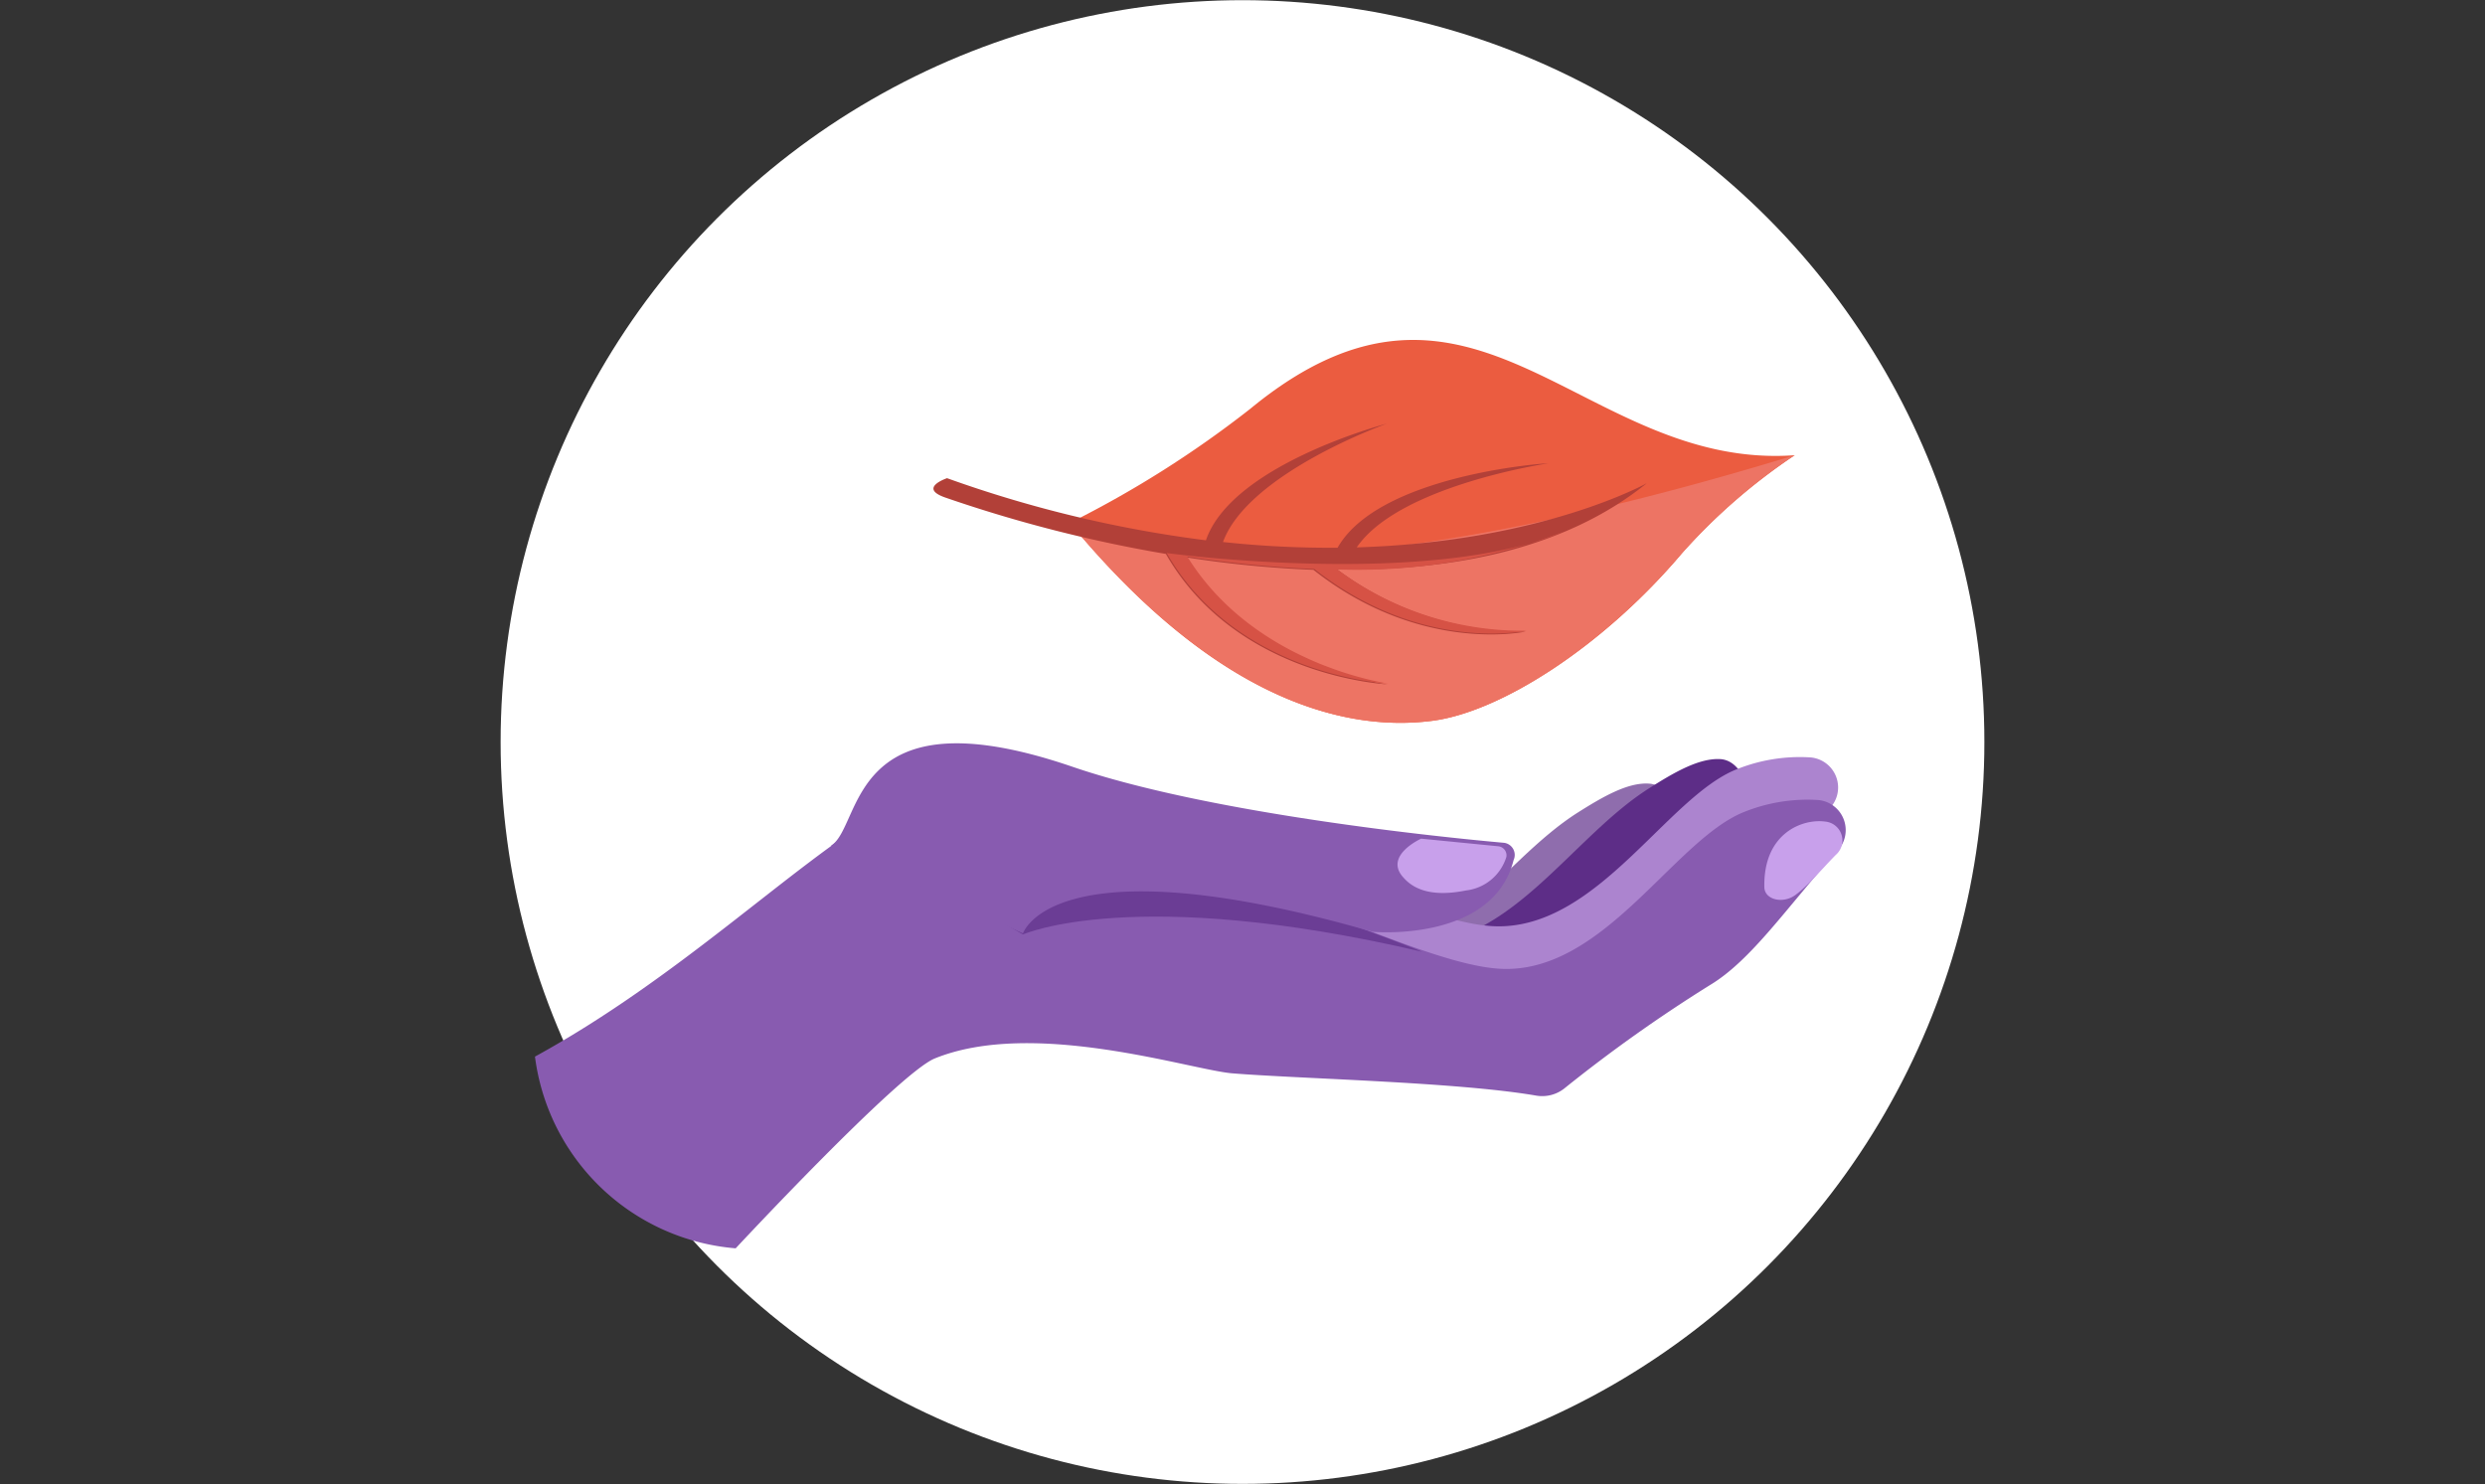 <svg xmlns="http://www.w3.org/2000/svg" viewBox="0 0 144 86"><rect x="0" y="0" width="144" height="86" fill="#333333" stroke="none"/><defs><style>.cls-1{isolation:isolate;}.cls-2{fill:#fff;}.cls-3{fill:#8f6dad;}.cls-4,.cls-7{fill:#5d2d87;}.cls-5{fill:#ac84cf;}.cls-6{fill:#885bb0;}.cls-7{opacity:0.65;mix-blend-mode:multiply;}.cls-8{fill:#c8a0eb;}.cls-9{fill:#eb5c40;}.cls-10{fill:#ed7464;}.cls-11{fill:#b24038;}.cls-12{fill:#d65245;}</style></defs><title>nos_offres_entreprise</title><g class="cls-1"><g id="Calque_116" data-name="Calque 116"><circle class="cls-2" cx="72" cy="43" r="42.99"/></g><g id="Nos_offres_5" data-name="Nos offres 5"><g id="bloc_1" data-name="bloc 1"><path class="cls-3" d="M95.55,45.41c-1.22-.08-2.67.76-4.11,1.67-4.53,2.87-8,9.15-13.82,9.09-2.65,0-6.89-1.87-11.21-3.48L66,57.22A57.19,57.19,0,0,1,72.2,59,81.45,81.45,0,0,0,83,62c2.91-1.83,7.1-5.76,13.62-13C97.62,47.94,97,45.49,95.55,45.41Z"/><path class="cls-4" d="M76.34,57.6a78.39,78.39,0,0,0,10.82,3c2.91-1.82,7.1-5.76,13.63-13,1-1.08.34-3.52-1.1-3.61-1.23-.07-2.68.77-4.11,1.68-4.54,2.86-8,9.14-13.83,9.09s-19.32-8.93-24.51-4.69L57.19,50l-.37,3.72C63.44,54.42,70,55.34,76.34,57.6Z"/><path class="cls-5" d="M81.37,56.54a81.45,81.45,0,0,0,10.83,3c2.91-1.83,7.34-5.48,13.87-12.74a1.75,1.75,0,0,0-1.17-2.91,9.83,9.83,0,0,0-4.29.7c-4,1.61-8,9.14-13.82,9.09S67.47,44.74,62.28,49l-.05-.06-.38,3.72C68.47,53.35,75.07,54.28,81.37,56.54Z"/><path class="cls-6" d="M31,61.23A12.78,12.78,0,0,0,42.63,72.34s9.43-10.13,11.53-11C59.9,59,69,62,71.42,62.2c4,.32,13,.5,17.6,1.29a2.07,2.07,0,0,0,1.61-.4,86.59,86.59,0,0,1,8.45-6c2.42-1.45,4.46-4.52,7.43-7.82a1.75,1.75,0,0,0-1.17-2.91,9.83,9.83,0,0,0-4.29.7c-4,1.61-8,9.14-13.82,9.09S67.91,47.25,62.72,51.5c0,0-6.21-7.72-11.62-4.45S39.33,56.66,31,61.23Z"/><path class="cls-7" d="M71.46,51.17,64.2,46.78c-13-4.48-11.81,1.22-13.67,2.37l8.75,5s6.46-2.89,23.11,1C82.39,55.07,71.92,51.21,71.46,51.17Z"/><path class="cls-6" d="M87.71,49.84a.71.71,0,0,0-.55-1c-3.59-.32-17.14-1.69-25.11-4.44C49.07,40,50,47.87,48.16,49l11.12,5.09S61,48.67,79.54,54C79.54,54,86.5,54.63,87.71,49.84Z"/><path class="cls-8" d="M82.35,48.6s-2.22,1-1,2.28c.61.68,1.67,1.11,3.61.72a2.78,2.78,0,0,0,2.33-1.94.53.53,0,0,0-.47-.62Z"/><path class="cls-8" d="M105.77,47.61c-1.31-.18-3.59.66-3.53,3.79,0,.73,1.06,1,1.79.47s1.47-1.43,2.35-2.33A1.1,1.1,0,0,0,105.77,47.61Z"/><path class="cls-9" d="M104,26.38a33.83,33.83,0,0,0-6.55,5.7C92.93,37.42,87,41.25,83,41.77c-5.57.72-12.94-1.7-21-11.47a61.22,61.22,0,0,0,10.45-6.61C85.44,13,91.64,27.27,104,26.38Z"/><path class="cls-10" d="M104,26.38a33.83,33.83,0,0,0-6.55,5.7C92.93,37.42,87,41.25,83,41.77c-5.57.72-12.94-1.7-21-11.47C62,30.3,70.28,36.68,104,26.38Z"/><path class="cls-11" d="M77.49,33C84,33.09,90.61,31.9,95.43,28c0,0-6.06,3.4-16.81,3.72,2.46-3.6,11.1-4.87,11.1-4.87-.41,0-9.84.72-12.21,4.89a58,58,0,0,1-6.64-.33c1.46-4,9.49-6.86,9.49-6.86-.38.1-9,2.44-10.48,6.76a70.58,70.58,0,0,1-15-3.6s-1.72.57-.08,1.13a80.25,80.25,0,0,0,12.76,3.26c4.09,7.14,12.76,7.55,12.85,7.56s-7.73-1-11.66-7.36a63.51,63.51,0,0,0,7.36.72c6.08,4.8,12,3.64,12.3,3.58A18,18,0,0,1,77.49,33Z"/><path class="cls-12" d="M77.49,33a33.4,33.4,0,0,0,13.12-2.2c-7.77,3.31-23,1.25-23,1.25,4.09,7.14,12.76,7.55,12.85,7.56s-7.73-1-11.66-7.36a63.51,63.51,0,0,0,7.36.72c6.08,4.8,12,3.64,12.3,3.58A18,18,0,0,1,77.49,33Z"/></g></g></g></svg>